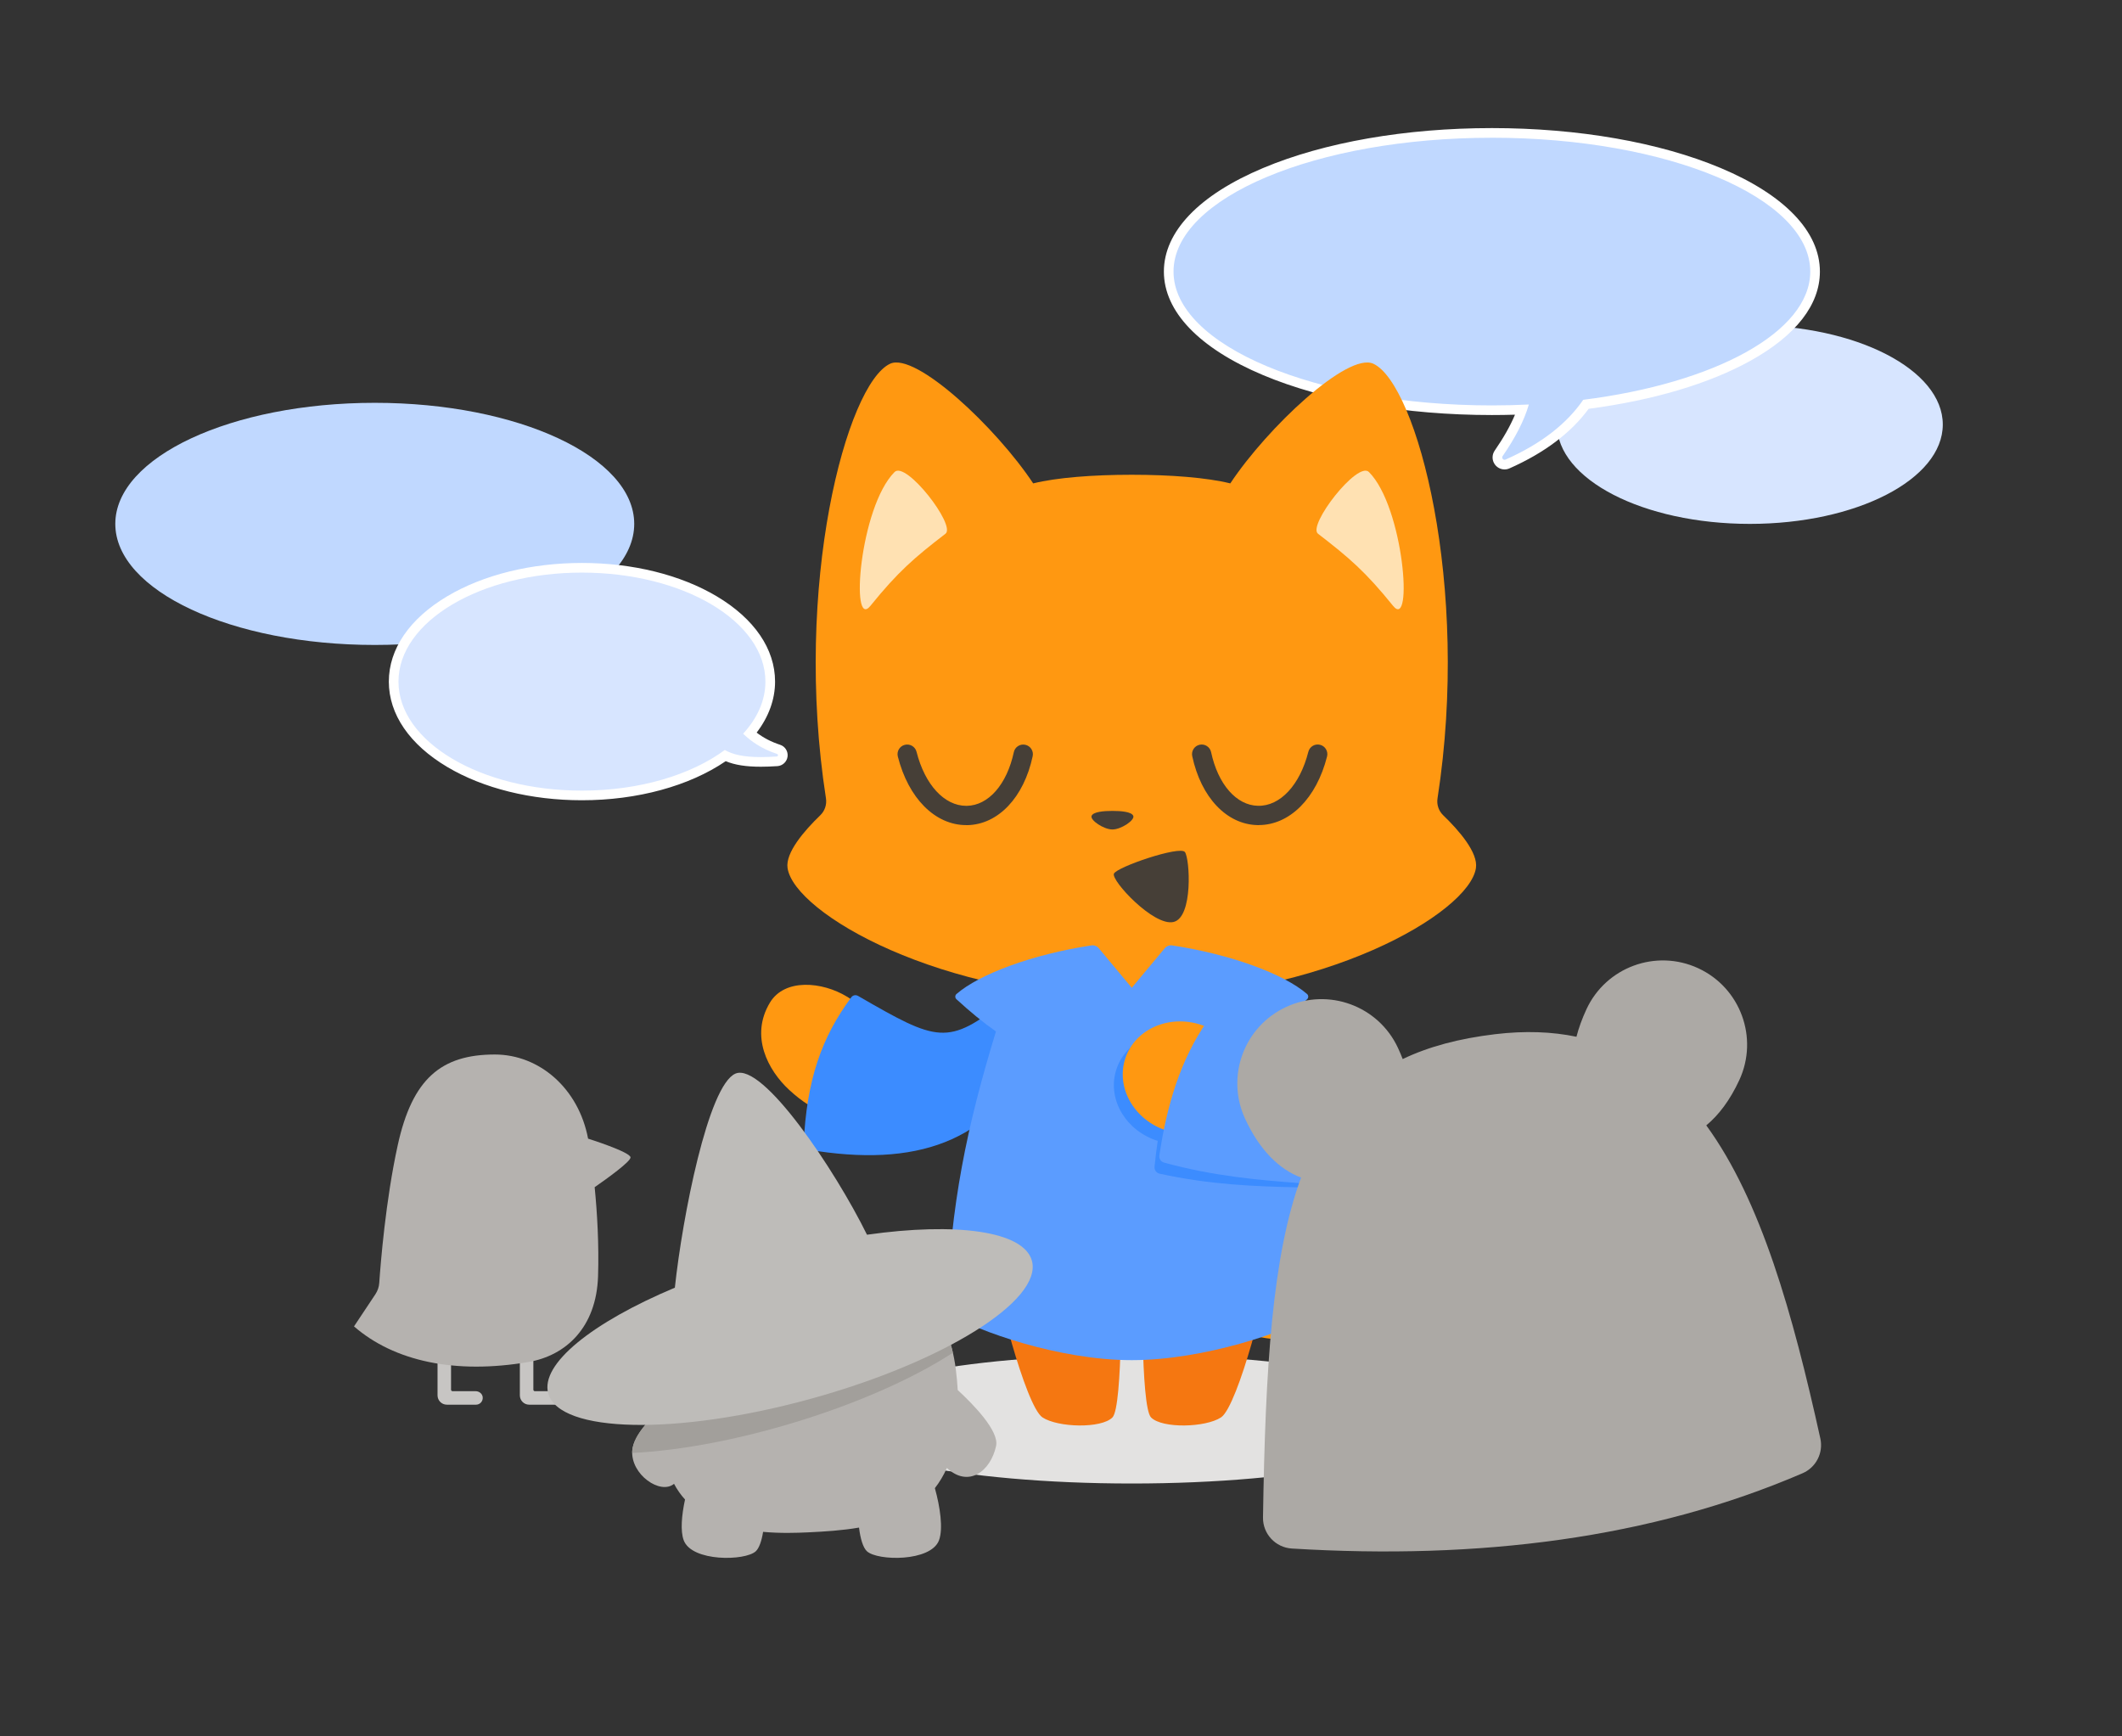 <?xml version="1.0" encoding="UTF-8"?>
<svg xmlns="http://www.w3.org/2000/svg" xmlns:xlink="http://www.w3.org/1999/xlink" viewBox="0 0 1100 900">
  <rect x="0" y="0" width="1100" height="900" fill="#333333" stroke="none"/>
  <defs>
    <style>
      .cls-1 {
        fill: #d7e5ff;
      }

      .cls-2 {
        fill: none;
      }

      .cls-3 {
        fill: #f57711;
      }

      .cls-4 {
        fill: #c7c5c3;
      }

      .cls-5 {
        clip-path: url(#clippath-1);
      }

      .cls-6 {
        clip-path: url(#clippath-2);
      }

      .cls-7 {
        fill: #b5b2af;
      }

      .cls-8 {
        fill: #e3e2e1;
      }

      .cls-9 {
        fill: #aca9a5;
      }

      .cls-10 {
        fill: #fff;
      }

      .cls-11 {
        fill: #463f37;
      }

      .cls-12 {
        fill: #5b9cff;
      }

      .cls-13 {
        fill: #3c8cff;
      }

      .cls-14 {
        fill: #ff9811;
      }

      .cls-15 {
        fill: #ffe1b2;
      }

      .cls-16 {
        fill: #bebcb9;
      }

      .cls-17 {
        fill: #a29f9b;
      }

      .cls-18 {
        clip-path: url(#clippath);
      }

      .cls-19 {
        fill: #c0d8ff;
      }
    </style>
    <clipPath id="clippath">
      <path class="cls-2" d="M619.58,629.72c-17.17,39.95,24.53,86.08,84.47,53.44,64.89-35.34,48.21-110.64,37.67-126.48-1.24-1.86-3.85-2.14-5.52-.65-34.3,30.66-99.85,34.69-116.62,73.69Z"/>
    </clipPath>
    <clipPath id="clippath-1">
      <path class="cls-2" d="M683.72,678.81c.02.88-.42,1.71-1.17,2.16-15.04,9.03-58.21,24.02-95.87,24.02s-79.71-14.99-94.74-24.02c-.76-.45-1.21-1.28-1.17-2.16,1.92-54.23,10.44-94.91,25.46-144.02.03-.1,0-.21-.09-.27-6.51-4.56-13.31-10.14-20.34-16.6-.8-.73-.8-2.01.02-2.71,11.83-10.27,39.14-20.51,69.94-25.19,1.45-.22,2.91.35,3.84,1.47l17.09,20.5,17.08-20.5c.94-1.12,2.39-1.68,3.84-1.47,30.8,4.68,58.11,14.92,69.94,25.19.82.7.82,1.98.03,2.71-7.04,6.45-13.83,12.04-20.34,16.6-.09.06-.13.17-.1.27,16.04,46.18,25.19,94.2,26.59,144.02Z"/>
    </clipPath>
    <clipPath id="clippath-2">
      <path class="cls-2" d="M516.35,749.48c-2.86,13.2-14.4,21.8-25.5,11.38-1.75,3.95-3.84,7.42-6.23,10.47,2.71,9.73,4.37,21.03,2.14,27.02-4.17,11.22-31.95,10.78-37.39,5.67-1.99-1.87-3.4-6.59-4.07-12.25-8.73,1.5-17.73,2.07-26.27,2.47-6.09.28-14.48.57-23.46-.25-.75,4.66-2.04,8.41-3.76,10.03-5.44,5.11-33.22,5.55-37.39-5.67-1.79-4.81-1.07-13.04.68-21.13-2.16-2.37-4.08-5.07-5.7-8.13-7.08,5.88-22.51-4.87-21.66-17.14.6-8.7,11.14-18.52,17.36-23.59,9.43-60.66,49.64-76.37,64.45-78.99,14.96-2.65,78.37-.91,85.93,60.43.46,3.73.79,7.29.98,10.69,8,7.36,21.57,21.21,19.89,28.99Z"/>
    </clipPath>
  </defs>
  <g id="Layer_6" data-name="Layer 6">
    <ellipse class="cls-1" cx="907.1" cy="220.04" rx="100" ry="51.5"/>
    <ellipse class="cls-19" cx="194.27" cy="271.54" rx="134.5" ry="62.75"/>
    <g>
      <path class="cls-19" d="M779.93,240.82c-1.38,0-2.64-.77-3.29-2.01-.64-1.22-.55-2.69.24-3.84,5.59-8.09,9.67-15.7,12.16-22.66-5.2.21-10.46.31-15.68.31-44.41,0-86.19-7.28-117.66-20.51-32.16-13.52-49.87-31.75-49.87-51.35s17.71-37.84,49.87-51.36c31.47-13.23,73.26-20.51,117.66-20.51s86.2,7.29,117.67,20.51c32.16,13.52,49.87,31.76,49.87,51.36,0,32.06-47.68,59.65-118.78,68.8-8.9,12.51-22.58,22.92-40.68,30.93-.49.22-1,.32-1.52.32Z"/>
      <path class="cls-10" d="M773.36,71.39c91.15,0,165.04,31.06,165.04,69.37,0,31.39-49.62,57.91-117.69,66.46-8.4,12.22-21.5,22.67-40.28,30.99-.17.08-.34.11-.5.11-.91,0-1.58-1.07-.99-1.92,6.48-9.38,11.14-18.32,13.59-26.74-6.29.31-12.68.47-19.17.47-91.14,0-165.03-31.05-165.03-69.36s73.89-69.37,165.03-69.37M773.36,66.39c-44.73,0-86.86,7.35-118.63,20.71-33.15,13.93-51.4,32.99-51.4,53.66s18.25,39.73,51.4,53.66c31.77,13.35,73.9,20.7,118.63,20.7,3.98,0,7.99-.06,11.98-.18-2.44,5.8-5.96,12.03-10.51,18.61-1.32,1.91-1.47,4.37-.4,6.42,1.08,2.06,3.19,3.35,5.5,3.35.87,0,1.72-.18,2.53-.54,18.08-8.01,31.89-18.39,41.06-30.88,33.51-4.42,62.51-13.03,83.99-24.97,23.48-13.05,35.89-29.01,35.89-46.17,0-20.67-18.25-39.73-51.4-53.66-31.77-13.35-73.91-20.71-118.64-20.71h0Z"/>
    </g>
    <g>
      <path class="cls-1" d="M301.66,412.29c-25.85,0-50.18-6-68.52-16.9-18.75-11.14-29.08-26.09-29.08-42.1s10.33-30.96,29.08-42.1c18.34-10.9,42.68-16.9,68.52-16.9s50.19,6,68.53,16.9c18.75,11.14,29.08,26.09,29.08,42.1,0,9.36-3.64,18.58-10.55,26.81,4.24,3.69,9.13,6.42,14.88,8.31,1.46.47,2.35,1.87,2.17,3.4-.19,1.54-1.4,2.69-2.95,2.79-3.04.2-5.87.31-8.39.31-8.1,0-13.89-1.01-18.49-3.25-18.55,13.12-45.5,20.62-74.27,20.62Z"/>
      <path class="cls-10" d="M301.66,296.79c52.53,0,95.11,25.3,95.11,56.5,0,9.78-4.18,18.98-11.54,26.99,3.94,3.84,9.47,7.83,17.59,10.5.72.23.58,1.28-.17,1.33-3.01.2-5.75.3-8.23.3-8.82,0-14.49-1.26-18.69-3.68-17.43,12.85-44.13,21.06-74.07,21.06-52.52,0-95.1-25.29-95.1-56.5s42.58-56.5,95.1-56.5M301.66,291.79c-26.29,0-51.07,6.13-69.8,17.25-19.54,11.61-30.3,27.32-30.3,44.25s10.76,32.64,30.3,44.25c18.72,11.12,43.51,17.25,69.8,17.25,28.67,0,55.62-7.36,74.54-20.26,4.71,1.98,10.5,2.88,18.23,2.88,2.58,0,5.46-.11,8.56-.31,2.72-.18,4.94-2.28,5.27-4.99.33-2.7-1.31-5.27-3.91-6.09-4.57-1.5-8.58-3.58-12.12-6.29,6.26-8.17,9.55-17.23,9.55-26.44,0-16.93-10.76-32.64-30.3-44.25-18.73-11.12-43.52-17.25-69.81-17.25h0Z"/>
    </g>
  </g>
  <g id="Fox2">
    <ellipse class="cls-8" cx="586.67" cy="735.6" rx="160.46" ry="33.33"/>
    <path class="cls-14" d="M619.58,629.72c-17.17,39.95,24.53,86.08,84.47,53.44,64.89-35.34,48.21-110.64,37.67-126.48-1.24-1.86-3.85-2.14-5.52-.65-34.3,30.66-99.85,34.69-116.62,73.69Z"/>
    <g class="cls-18">
      <path class="cls-15" d="M744.24,624.55l-5.13-14.89c-.85-1.35-2.44-2.02-4-1.69l-16.35,4.7c-2.3.49-4.49-1.22-4.58-3.57l-1.62-15.82c-.07-1.83-1.43-3.35-3.23-3.62l-14.08-2.1c-1.56-.23-2.56-1.78-2.15-3.3l18.17-36.46,26.2-9.71,37.23,4.51,7.93,52.62-34.54,30.23c-1.23,1.2-3.29.71-3.86-.91Z"/>
    </g>
    <path class="cls-14" d="M748.13,422.57c-2.35-2.27-3.46-5.53-2.95-8.76,17.17-110.55-10.73-214.87-33.28-225.29-13.26-6.13-55.01,33.19-74.14,62.03-12.17-3.01-31.09-4.47-51.09-4.47s-38.92,1.45-51.09,4.47c-19.12-28.84-60.88-68.16-74.14-62.03-22.54,10.42-50.45,114.74-33.28,225.29.5,3.23-.6,6.5-2.95,8.76-8.34,8.03-18.15,19.43-16.96,27.36,3.53,23.41,79.42,67.41,178.42,67.41s174.89-44,178.42-67.41c1.2-7.93-8.62-19.33-16.96-27.36Z"/>
    <g>
      <path class="cls-15" d="M490.15,276.62c-16.25,12.49-24.72,19.81-38.94,37.4-10.61,13.13-5.58-51.26,12.52-69.37,5.91-5.91,31.94,27.72,26.41,31.97Z"/>
      <path class="cls-15" d="M683.2,276.62c16.25,12.49,24.72,19.81,38.94,37.4,10.61,13.13,5.58-51.26-12.52-69.37-5.91-5.91-31.94,27.72-26.41,31.97Z"/>
    </g>
    <path class="cls-11" d="M587.47,422.89c-.86-2.18-6.49-2.58-10.81-2.58-4.32,0-9.95.41-10.81,2.58-.86,2.18,6.23,7.04,10.81,7.04s11.67-4.86,10.81-7.04Z"/>
    <path class="cls-14" d="M409.01,564.83c27.65,25.66,47.68,10.59,55.22-2.19,7.54-12.79,6.4-26.84-25.26-46.1-12.68-7.72-32.23-9.57-39.87,3.16-10.44,17.37-.96,35.04,9.92,45.14Z"/>
    <path class="cls-3" d="M581.11,655.68c.07,4.08,1.08,73.42-4.44,79-5.78,5.85-28.2,5.26-36.25,0-8.83-5.77-25.26-69.83-24.64-79,2.9-43.25,64.69-39.46,65.33,0ZM657.57,655.68c-2.9-43.25-64.69-39.46-65.33,0-.07,4.08-1.08,73.42,4.44,79,5.78,5.85,28.2,5.26,36.25,0,8.83-5.77,25.26-69.83,24.64-79Z"/>
    <path class="cls-13" d="M699.92,563.75c-9.75-11.69-24.93-24.61-42.33-38.04l-17.46,1.81v36.24l29.89,10.84,29.89-10.84Z"/>
    <path class="cls-13" d="M521.17,518.56c-29.93,23.83-35.17,21.42-76.4-2.37-1.17-.67-2.67-.38-3.47.71-15.38,20.76-23.17,42.72-24.7,76.2-.06,1.34.9,2.53,2.23,2.76,56.13,9.47,94.35-3.88,116.51-47.72l-14.16-29.58Z"/>
    <path class="cls-12" d="M683.72,678.81c.02.88-.42,1.71-1.17,2.16-15.04,9.03-58.21,24.02-95.87,24.02s-79.71-14.99-94.74-24.02c-.76-.45-1.21-1.28-1.17-2.16,1.92-54.23,10.44-94.91,25.46-144.02.03-.1,0-.21-.09-.27-6.51-4.56-13.31-10.14-20.34-16.6-.8-.73-.8-2.01.02-2.71,11.83-10.27,39.14-20.51,69.94-25.19,1.45-.22,2.91.35,3.84,1.47l17.09,20.5,17.08-20.5c.94-1.12,2.39-1.68,3.84-1.47,30.8,4.68,58.11,14.92,69.94,25.19.82.7.82,1.98.03,2.71-7.04,6.45-13.83,12.04-20.34,16.6-.09.06-.13.17-.1.27,16.04,46.18,25.19,94.2,26.59,144.02Z"/>
    <g class="cls-5">
      <path class="cls-13" d="M696.65,599.97c-4.6,9.66-14.5,15.68-25.19,15.42-20.32-.48-44.1-1.26-70.38-7.06-1.64-.36-2.76-1.9-2.59-3.57.44-4.52.98-8.99,1.65-13.41-16.2-5.11-25.91-20.91-21.79-35.88,4.22-15.35,21.39-24.02,38.34-19.36.51.14,1.02.29,1.51.45.57-.99,1.17-1.97,1.78-2.95.82-1.3,2.43-1.85,3.89-1.37,27.81,9.4,50.22,18.45,65.16,27.03,4.45,2.55,8.03,6.46,10.03,11.19,4.22,9.96,2.58,19-2.4,29.51Z"/>
    </g>
    <ellipse class="cls-14" cx="613.6" cy="558.62" rx="28.83" ry="31.83" transform="translate(-109.26 966.1) rotate(-71.73)"/>
    <path class="cls-12" d="M626.05,528.91c-14.35,20.52-21.27,44.51-25.06,69.97-.25,1.66.79,3.26,2.41,3.71,25.95,7.12,49.66,9.09,69.93,10.6,10.67.8,20.86-4.71,25.94-14.13,5.51-10.24,7.6-19.2,3.89-29.35-1.76-4.82-5.13-8.91-9.44-11.68-14.5-9.32-36.42-19.49-63.71-30.27-1.43-.56-3.07-.09-3.95,1.16Z"/>
    <path class="cls-11" d="M614.21,441.61c-2.58-3.37-35.24,7.73-36.78,11.23s20.61,27.41,30.88,25.04c10.27-2.37,8.49-32.9,5.91-36.27Z"/>
    <path class="cls-11" d="M652.47,427.67c-.17,0-.35,0-.52,0-16.02-.3-29.34-14.32-33.92-35.72-.58-2.7,1.14-5.36,3.84-5.94,2.71-.58,5.36,1.14,5.94,3.84,3.57,16.69,13.12,27.61,24.33,27.81,11.48.26,21.72-10.77,26.08-28,.68-2.68,3.4-4.3,6.08-3.62,2.68.68,4.3,3.4,3.62,6.07-5.49,21.66-19.36,35.54-35.44,35.54Z"/>
    <path class="cls-11" d="M500.86,427.67c-16.08,0-29.96-13.88-35.44-35.54-.68-2.68.94-5.4,3.62-6.07,2.68-.68,5.4.94,6.08,3.62,4.32,17.06,14.41,28,25.76,28,.11,0,.22,0,.33,0,11.21-.21,20.75-11.13,24.33-27.81.58-2.7,3.23-4.42,5.94-3.84,2.7.58,4.42,3.24,3.84,5.94-4.58,21.4-17.9,35.42-33.92,35.72-.17,0-.35,0-.52,0Z"/>
  </g>
  <g id="crowd">
    <path class="cls-9" d="M934.41,763.61c-78.54,33.82-167.67,44.95-264.75,39.02-8.48-.52-15.08-7.6-14.95-16.1,1.2-77.87,4.82-135.68,19.73-176.17-11.12-4.2-21.35-13.96-28.99-30.47-10.13-21.89-.6-47.84,21.28-57.97,21.89-10.13,47.84-.6,57.97,21.28.9,1.95,1.71,3.86,2.43,5.73,13.34-6.41,29.16-10.65,47.91-12.89,15.51-1.85,29.5-1.32,42.16,1.33,1.15-4.48,2.86-9.23,5.17-14.23,10.13-21.88,36.08-31.41,57.97-21.28,21.88,10.13,31.41,36.08,21.28,57.97-4.82,10.41-10.67,18.14-17.12,23.47,28.44,39,44.89,97.82,59.13,162.31,1.64,7.43-2.23,14.99-9.22,18Z"/>
    <path class="cls-4" d="M246.76,728.07h-15.12c-2.67,0-4.83-2.16-4.83-4.83v-23.36c0-1.73,1.17-3.35,2.87-3.64,2.21-.38,4.13,1.31,4.13,3.45v20.61c0,.43.35.78.78.78h11.96c1.73,0,3.35,1.17,3.64,2.87.38,2.21-1.31,4.13-3.45,4.13Z"/>
    <path class="cls-4" d="M289.43,728.07h-15.12c-2.67,0-4.83-2.16-4.83-4.83v-23.36c0-1.73,1.17-3.35,2.87-3.64,2.21-.38,4.13,1.31,4.13,3.45v20.61c0,.43.35.78.78.78h11.96c1.73,0,3.35,1.17,3.64,2.87.38,2.21-1.31,4.13-3.45,4.13Z"/>
    <path class="cls-7" d="M308.26,615.34c1.34,13.49,2.27,29.88,1.76,46.12-.84,26.67-16.76,41.18-36.05,44.48-38.05,6.52-69.7-.39-90.46-18.44l11.09-16.67c1.17-1.76,1.86-3.78,2-5.88.7-10.14,3.29-42.73,9.58-71.38,7.55-34.44,22.53-47,50.33-47,23.11,0,43.45,17.61,48.34,43.61,0,0,21.66,6.83,22,9.67.25,2.13-12.35,11.16-18.59,15.49Z"/>
    <path class="cls-7" d="M516.35,749.48c-2.86,13.2-14.4,21.8-25.5,11.38-1.75,3.95-3.84,7.42-6.23,10.47,2.71,9.73,4.37,21.03,2.14,27.02-4.17,11.22-31.95,10.78-37.39,5.67-1.99-1.87-3.4-6.59-4.07-12.25-8.73,1.5-17.73,2.07-26.27,2.47-6.09.28-14.48.57-23.46-.25-.75,4.66-2.04,8.41-3.76,10.03-5.44,5.11-33.22,5.55-37.39-5.67-1.79-4.81-1.07-13.04.68-21.13-2.16-2.37-4.08-5.07-5.7-8.13-7.08,5.88-22.51-4.87-21.66-17.14.6-8.7,11.14-18.52,17.36-23.59,9.43-60.66,49.64-76.37,64.45-78.99,14.96-2.65,78.37-.91,85.93,60.43.46,3.73.79,7.29.98,10.69,8,7.36,21.57,21.21,19.89,28.99Z"/>
    <g class="cls-6">
      <ellipse class="cls-17" cx="398.26" cy="700.96" rx="129.99" ry="38.71" transform="translate(-183.05 142.36) rotate(-16.54)"/>
    </g>
    <path class="cls-16" d="M420.08,725.08c-69.23,19.02-130.06,17.77-135.87-2.8-4.32-15.28,22.94-36.93,65.62-54.85,3.92-36.66,17.27-104.95,31.42-110.96,14.14-6.01,51.66,49.95,68.18,83.51,46.19-6.54,81.12-1.95,85.46,13.39,5.81,20.57-45.59,52.68-114.81,71.71Z"/>
  </g>
</svg>